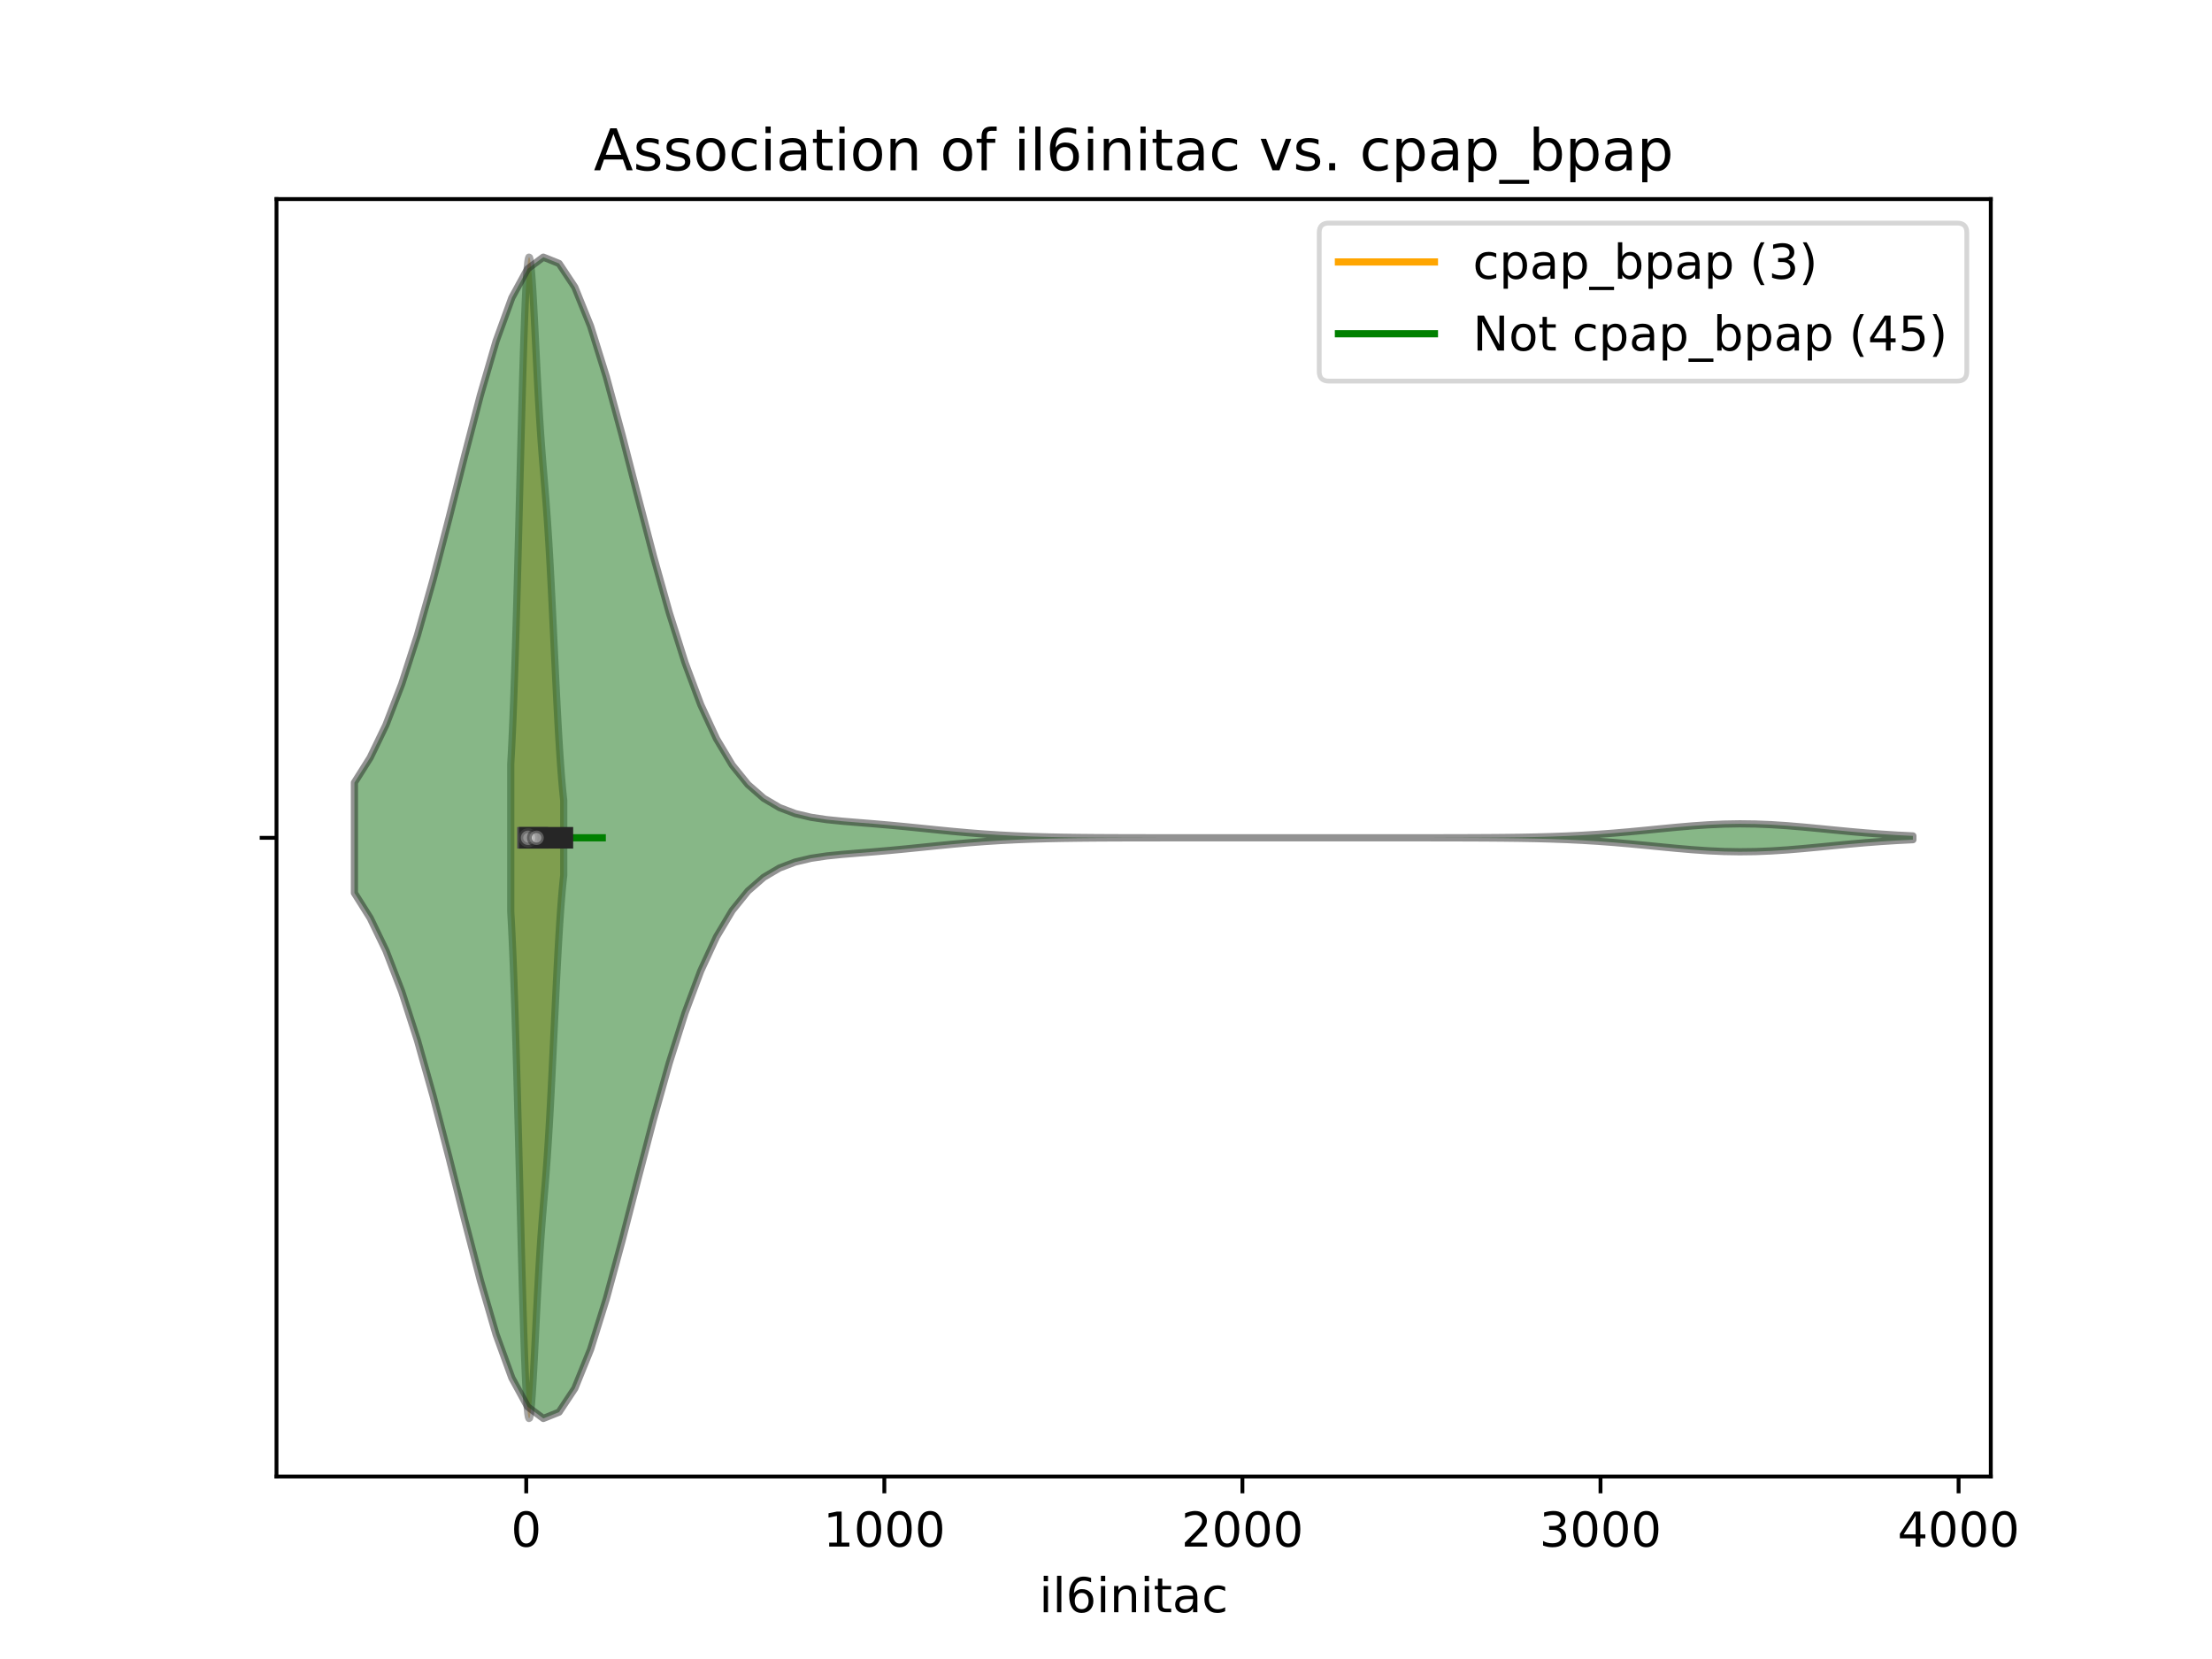 <?xml version="1.0" encoding="utf-8" standalone="no"?>
<!DOCTYPE svg PUBLIC "-//W3C//DTD SVG 1.1//EN"
  "http://www.w3.org/Graphics/SVG/1.1/DTD/svg11.dtd">
<!-- Created with matplotlib (https://matplotlib.org/) -->
<svg height="345.6pt" version="1.1" viewBox="0 0 460.8 345.6" width="460.8pt" xmlns="http://www.w3.org/2000/svg" xmlns:xlink="http://www.w3.org/1999/xlink">
 <defs>
  <style type="text/css">
*{stroke-linecap:butt;stroke-linejoin:round;}
  </style>
 </defs>
 <g id="figure_1">
  <g id="patch_1">
   <path d="M 0 345.6 
L 460.8 345.6 
L 460.8 0 
L 0 0 
z
" style="fill:#ffffff;"/>
  </g>
  <g id="axes_1">
   <g id="patch_2">
    <path d="M 57.6 307.584 
L 414.72 307.584 
L 414.72 41.472 
L 57.6 41.472 
z
" style="fill:#ffffff;"/>
   </g>
   <g id="PolyCollection_1">
    <defs>
     <path d="M 106.403 -155.68 
L 106.403 -186.464 
L 106.514 -188.477 
L 106.626 -190.677 
L 106.737 -193.07 
L 106.849 -195.66 
L 106.96 -198.45 
L 107.072 -201.438 
L 107.183 -204.624 
L 107.295 -208.002 
L 107.406 -211.564 
L 107.518 -215.3 
L 107.629 -219.196 
L 107.741 -223.235 
L 107.852 -227.397 
L 107.963 -231.661 
L 108.075 -236.001 
L 108.186 -240.388 
L 108.298 -244.793 
L 108.409 -249.183 
L 108.521 -253.526 
L 108.632 -257.787 
L 108.744 -261.93 
L 108.855 -265.921 
L 108.967 -269.726 
L 109.078 -273.313 
L 109.19 -276.65 
L 109.301 -279.71 
L 109.413 -282.467 
L 109.524 -284.9 
L 109.635 -286.991 
L 109.747 -288.727 
L 109.858 -290.101 
L 109.97 -291.108 
L 110.081 -291.749 
L 110.193 -292.032 
L 110.304 -291.967 
L 110.416 -291.568 
L 110.527 -290.858 
L 110.639 -289.857 
L 110.75 -288.593 
L 110.862 -287.096 
L 110.973 -285.395 
L 111.085 -283.524 
L 111.196 -281.515 
L 111.307 -279.4 
L 111.419 -277.212 
L 111.53 -274.98 
L 111.642 -272.733 
L 111.753 -270.497 
L 111.865 -268.293 
L 111.976 -266.142 
L 112.088 -264.058 
L 112.199 -262.052 
L 112.311 -260.134 
L 112.422 -258.306 
L 112.534 -256.568 
L 112.645 -254.918 
L 112.756 -253.349 
L 112.868 -251.852 
L 112.979 -250.415 
L 113.091 -249.025 
L 113.202 -247.668 
L 113.314 -246.327 
L 113.425 -244.988 
L 113.537 -243.635 
L 113.648 -242.254 
L 113.76 -240.829 
L 113.871 -239.351 
L 113.983 -237.807 
L 114.094 -236.191 
L 114.206 -234.495 
L 114.317 -232.717 
L 114.428 -230.854 
L 114.54 -228.908 
L 114.651 -226.882 
L 114.763 -224.782 
L 114.874 -222.615 
L 114.986 -220.389 
L 115.097 -218.115 
L 115.209 -215.806 
L 115.32 -213.472 
L 115.432 -211.127 
L 115.543 -208.785 
L 115.655 -206.457 
L 115.766 -204.158 
L 115.877 -201.899 
L 115.989 -199.692 
L 116.1 -197.547 
L 116.212 -195.473 
L 116.323 -193.48 
L 116.435 -191.573 
L 116.546 -189.759 
L 116.658 -188.042 
L 116.769 -186.425 
L 116.881 -184.91 
L 116.992 -183.497 
L 117.104 -182.187 
L 117.215 -180.976 
L 117.327 -179.864 
L 117.438 -178.847 
L 117.438 -163.297 
L 117.438 -163.297 
L 117.327 -162.28 
L 117.215 -161.168 
L 117.104 -159.957 
L 116.992 -158.647 
L 116.881 -157.234 
L 116.769 -155.719 
L 116.658 -154.102 
L 116.546 -152.385 
L 116.435 -150.571 
L 116.323 -148.664 
L 116.212 -146.671 
L 116.1 -144.597 
L 115.989 -142.452 
L 115.877 -140.245 
L 115.766 -137.986 
L 115.655 -135.687 
L 115.543 -133.359 
L 115.432 -131.017 
L 115.32 -128.672 
L 115.209 -126.338 
L 115.097 -124.029 
L 114.986 -121.755 
L 114.874 -119.529 
L 114.763 -117.362 
L 114.651 -115.262 
L 114.54 -113.236 
L 114.428 -111.29 
L 114.317 -109.427 
L 114.206 -107.649 
L 114.094 -105.953 
L 113.983 -104.337 
L 113.871 -102.793 
L 113.76 -101.315 
L 113.648 -99.89 
L 113.537 -98.509 
L 113.425 -97.156 
L 113.314 -95.817 
L 113.202 -94.476 
L 113.091 -93.119 
L 112.979 -91.729 
L 112.868 -90.292 
L 112.756 -88.795 
L 112.645 -87.226 
L 112.534 -85.576 
L 112.422 -83.838 
L 112.311 -82.01 
L 112.199 -80.092 
L 112.088 -78.086 
L 111.976 -76.002 
L 111.865 -73.851 
L 111.753 -71.647 
L 111.642 -69.411 
L 111.53 -67.164 
L 111.419 -64.932 
L 111.307 -62.744 
L 111.196 -60.629 
L 111.085 -58.62 
L 110.973 -56.749 
L 110.862 -55.048 
L 110.75 -53.551 
L 110.639 -52.287 
L 110.527 -51.286 
L 110.416 -50.576 
L 110.304 -50.177 
L 110.193 -50.112 
L 110.081 -50.395 
L 109.97 -51.036 
L 109.858 -52.043 
L 109.747 -53.417 
L 109.635 -55.153 
L 109.524 -57.244 
L 109.413 -59.677 
L 109.301 -62.434 
L 109.19 -65.494 
L 109.078 -68.831 
L 108.967 -72.418 
L 108.855 -76.223 
L 108.744 -80.214 
L 108.632 -84.357 
L 108.521 -88.618 
L 108.409 -92.961 
L 108.298 -97.351 
L 108.186 -101.756 
L 108.075 -106.143 
L 107.963 -110.483 
L 107.852 -114.747 
L 107.741 -118.909 
L 107.629 -122.948 
L 107.518 -126.844 
L 107.406 -130.58 
L 107.295 -134.142 
L 107.183 -137.52 
L 107.072 -140.706 
L 106.96 -143.694 
L 106.849 -146.484 
L 106.737 -149.074 
L 106.626 -151.467 
L 106.514 -153.667 
L 106.403 -155.68 
z
" id="m02537a10c9" style="stroke:#4c4c4c;stroke-opacity:0.5;stroke-width:1.5;"/>
    </defs>
    <g clip-path="url(#p8dbf72f72f)">
     <use style="fill:#df9c20;fill-opacity:0.5;stroke:#4c4c4c;stroke-opacity:0.5;stroke-width:1.5;" x="0" xlink:href="#m02537a10c9" y="345.6"/>
    </g>
   </g>
   <g id="PolyCollection_2">
    <defs>
     <path d="M 73.833 -159.575 
L 73.833 -182.569 
L 77.112 -187.777 
L 80.391 -194.568 
L 83.671 -203.062 
L 86.95 -213.237 
L 90.229 -224.881 
L 93.509 -237.561 
L 96.788 -250.63 
L 100.067 -263.266 
L 103.347 -274.551 
L 106.626 -283.582 
L 109.905 -289.585 
L 113.185 -292.032 
L 116.464 -290.714 
L 119.743 -285.771 
L 123.023 -277.67 
L 126.302 -267.134 
L 129.581 -255.034 
L 132.861 -242.277 
L 136.14 -229.697 
L 139.42 -217.973 
L 142.699 -207.586 
L 145.978 -198.805 
L 149.258 -191.708 
L 152.537 -186.222 
L 155.816 -182.166 
L 159.096 -179.301 
L 162.375 -177.369 
L 165.654 -176.123 
L 168.934 -175.344 
L 172.213 -174.855 
L 175.492 -174.522 
L 178.772 -174.253 
L 182.051 -173.989 
L 185.33 -173.705 
L 188.61 -173.394 
L 191.889 -173.064 
L 195.168 -172.73 
L 198.448 -172.409 
L 201.727 -172.116 
L 205.006 -171.86 
L 208.286 -171.648 
L 211.565 -171.479 
L 214.844 -171.35 
L 218.124 -171.256 
L 221.403 -171.19 
L 224.682 -171.145 
L 227.962 -171.115 
L 231.241 -171.097 
L 234.52 -171.086 
L 237.8 -171.08 
L 241.079 -171.076 
L 244.358 -171.074 
L 247.638 -171.073 
L 250.917 -171.072 
L 254.196 -171.072 
L 257.476 -171.072 
L 260.755 -171.072 
L 264.034 -171.072 
L 267.314 -171.072 
L 270.593 -171.072 
L 273.872 -171.072 
L 277.152 -171.072 
L 280.431 -171.072 
L 283.71 -171.072 
L 286.99 -171.072 
L 290.269 -171.073 
L 293.548 -171.074 
L 296.828 -171.075 
L 300.107 -171.078 
L 303.386 -171.084 
L 306.666 -171.094 
L 309.945 -171.11 
L 313.224 -171.136 
L 316.504 -171.176 
L 319.783 -171.236 
L 323.062 -171.323 
L 326.342 -171.442 
L 329.621 -171.6 
L 332.9 -171.801 
L 336.18 -172.044 
L 339.459 -172.326 
L 342.739 -172.636 
L 346.018 -172.959 
L 349.297 -173.273 
L 352.577 -173.554 
L 355.856 -173.779 
L 359.135 -173.927 
L 362.415 -173.984 
L 365.694 -173.943 
L 368.973 -173.81 
L 372.253 -173.597 
L 375.532 -173.323 
L 378.811 -173.013 
L 382.091 -172.691 
L 385.37 -172.377 
L 388.649 -172.089 
L 391.929 -171.839 
L 395.208 -171.631 
L 398.487 -171.466 
L 398.487 -170.678 
L 398.487 -170.678 
L 395.208 -170.513 
L 391.929 -170.305 
L 388.649 -170.055 
L 385.37 -169.767 
L 382.091 -169.453 
L 378.811 -169.131 
L 375.532 -168.821 
L 372.253 -168.547 
L 368.973 -168.334 
L 365.694 -168.201 
L 362.415 -168.16 
L 359.135 -168.217 
L 355.856 -168.365 
L 352.577 -168.59 
L 349.297 -168.871 
L 346.018 -169.185 
L 342.739 -169.508 
L 339.459 -169.818 
L 336.18 -170.1 
L 332.9 -170.343 
L 329.621 -170.544 
L 326.342 -170.702 
L 323.062 -170.821 
L 319.783 -170.908 
L 316.504 -170.968 
L 313.224 -171.008 
L 309.945 -171.034 
L 306.666 -171.05 
L 303.386 -171.06 
L 300.107 -171.066 
L 296.828 -171.069 
L 293.548 -171.07 
L 290.269 -171.071 
L 286.99 -171.072 
L 283.71 -171.072 
L 280.431 -171.072 
L 277.152 -171.072 
L 273.872 -171.072 
L 270.593 -171.072 
L 267.314 -171.072 
L 264.034 -171.072 
L 260.755 -171.072 
L 257.476 -171.072 
L 254.196 -171.072 
L 250.917 -171.072 
L 247.638 -171.071 
L 244.358 -171.07 
L 241.079 -171.068 
L 237.8 -171.064 
L 234.52 -171.058 
L 231.241 -171.047 
L 227.962 -171.029 
L 224.682 -170.999 
L 221.403 -170.954 
L 218.124 -170.888 
L 214.844 -170.794 
L 211.565 -170.665 
L 208.286 -170.496 
L 205.006 -170.284 
L 201.727 -170.028 
L 198.448 -169.735 
L 195.168 -169.414 
L 191.889 -169.08 
L 188.61 -168.75 
L 185.33 -168.439 
L 182.051 -168.155 
L 178.772 -167.891 
L 175.492 -167.622 
L 172.213 -167.289 
L 168.934 -166.8 
L 165.654 -166.021 
L 162.375 -164.775 
L 159.096 -162.843 
L 155.816 -159.978 
L 152.537 -155.922 
L 149.258 -150.436 
L 145.978 -143.339 
L 142.699 -134.558 
L 139.42 -124.171 
L 136.14 -112.447 
L 132.861 -99.867 
L 129.581 -87.11 
L 126.302 -75.01 
L 123.023 -64.474 
L 119.743 -56.373 
L 116.464 -51.43 
L 113.185 -50.112 
L 109.905 -52.559 
L 106.626 -58.562 
L 103.347 -67.593 
L 100.067 -78.878 
L 96.788 -91.514 
L 93.509 -104.583 
L 90.229 -117.263 
L 86.95 -128.907 
L 83.671 -139.082 
L 80.391 -147.576 
L 77.112 -154.367 
L 73.833 -159.575 
z
" id="m0bd402da09" style="stroke:#262626;stroke-opacity:0.5;stroke-width:1.5;"/>
    </defs>
    <g clip-path="url(#p8dbf72f72f)">
     <use style="fill:#107010;fill-opacity:0.5;stroke:#262626;stroke-opacity:0.5;stroke-width:1.5;" x="0" xlink:href="#m0bd402da09" y="345.6"/>
    </g>
   </g>
   <g id="matplotlib.axis_1">
    <g id="xtick_1">
     <g id="line2d_1">
      <defs>
       <path d="M 0 0 
L 0 3.5 
" id="mdf9e512653" style="stroke:#000000;stroke-width:0.8;"/>
      </defs>
      <g>
       <use style="stroke:#000000;stroke-width:0.8;" x="109.627" xlink:href="#mdf9e512653" y="307.584"/>
      </g>
     </g>
     <g id="text_1">
      <!-- 0 -->
      <defs>
       <path d="M 31.781 66.406 
Q 24.172 66.406 20.328 58.906 
Q 16.5 51.422 16.5 36.375 
Q 16.5 21.391 20.328 13.891 
Q 24.172 6.391 31.781 6.391 
Q 39.453 6.391 43.281 13.891 
Q 47.125 21.391 47.125 36.375 
Q 47.125 51.422 43.281 58.906 
Q 39.453 66.406 31.781 66.406 
z
M 31.781 74.219 
Q 44.047 74.219 50.516 64.516 
Q 56.984 54.828 56.984 36.375 
Q 56.984 17.969 50.516 8.266 
Q 44.047 -1.422 31.781 -1.422 
Q 19.531 -1.422 13.062 8.266 
Q 6.594 17.969 6.594 36.375 
Q 6.594 54.828 13.062 64.516 
Q 19.531 74.219 31.781 74.219 
z
" id="DejaVuSans-48"/>
      </defs>
      <g transform="translate(106.445 322.182)scale(0.1 -0.1)">
       <use xlink:href="#DejaVuSans-48"/>
      </g>
     </g>
    </g>
    <g id="xtick_2">
     <g id="line2d_2">
      <g>
       <use style="stroke:#000000;stroke-width:0.8;" x="184.223" xlink:href="#mdf9e512653" y="307.584"/>
      </g>
     </g>
     <g id="text_2">
      <!-- 1000 -->
      <defs>
       <path d="M 12.406 8.297 
L 28.516 8.297 
L 28.516 63.922 
L 10.984 60.406 
L 10.984 69.391 
L 28.422 72.906 
L 38.281 72.906 
L 38.281 8.297 
L 54.391 8.297 
L 54.391 0 
L 12.406 0 
z
" id="DejaVuSans-49"/>
      </defs>
      <g transform="translate(171.498 322.182)scale(0.1 -0.1)">
       <use xlink:href="#DejaVuSans-49"/>
       <use x="63.623" xlink:href="#DejaVuSans-48"/>
       <use x="127.246" xlink:href="#DejaVuSans-48"/>
       <use x="190.869" xlink:href="#DejaVuSans-48"/>
      </g>
     </g>
    </g>
    <g id="xtick_3">
     <g id="line2d_3">
      <g>
       <use style="stroke:#000000;stroke-width:0.8;" x="258.819" xlink:href="#mdf9e512653" y="307.584"/>
      </g>
     </g>
     <g id="text_3">
      <!-- 2000 -->
      <defs>
       <path d="M 19.188 8.297 
L 53.609 8.297 
L 53.609 0 
L 7.328 0 
L 7.328 8.297 
Q 12.938 14.109 22.625 23.891 
Q 32.328 33.688 34.812 36.531 
Q 39.547 41.844 41.422 45.531 
Q 43.312 49.219 43.312 52.781 
Q 43.312 58.594 39.234 62.25 
Q 35.156 65.922 28.609 65.922 
Q 23.969 65.922 18.812 64.312 
Q 13.672 62.703 7.812 59.422 
L 7.812 69.391 
Q 13.766 71.781 18.938 73 
Q 24.125 74.219 28.422 74.219 
Q 39.75 74.219 46.484 68.547 
Q 53.219 62.891 53.219 53.422 
Q 53.219 48.922 51.531 44.891 
Q 49.859 40.875 45.406 35.406 
Q 44.188 33.984 37.641 27.219 
Q 31.109 20.453 19.188 8.297 
z
" id="DejaVuSans-50"/>
      </defs>
      <g transform="translate(246.094 322.182)scale(0.1 -0.1)">
       <use xlink:href="#DejaVuSans-50"/>
       <use x="63.623" xlink:href="#DejaVuSans-48"/>
       <use x="127.246" xlink:href="#DejaVuSans-48"/>
       <use x="190.869" xlink:href="#DejaVuSans-48"/>
      </g>
     </g>
    </g>
    <g id="xtick_4">
     <g id="line2d_4">
      <g>
       <use style="stroke:#000000;stroke-width:0.8;" x="333.414" xlink:href="#mdf9e512653" y="307.584"/>
      </g>
     </g>
     <g id="text_4">
      <!-- 3000 -->
      <defs>
       <path d="M 40.578 39.312 
Q 47.656 37.797 51.625 33 
Q 55.609 28.219 55.609 21.188 
Q 55.609 10.406 48.188 4.484 
Q 40.766 -1.422 27.094 -1.422 
Q 22.516 -1.422 17.656 -0.516 
Q 12.797 0.391 7.625 2.203 
L 7.625 11.719 
Q 11.719 9.328 16.594 8.109 
Q 21.484 6.891 26.812 6.891 
Q 36.078 6.891 40.938 10.547 
Q 45.797 14.203 45.797 21.188 
Q 45.797 27.641 41.281 31.266 
Q 36.766 34.906 28.719 34.906 
L 20.219 34.906 
L 20.219 43.016 
L 29.109 43.016 
Q 36.375 43.016 40.234 45.922 
Q 44.094 48.828 44.094 54.297 
Q 44.094 59.906 40.109 62.906 
Q 36.141 65.922 28.719 65.922 
Q 24.656 65.922 20.016 65.031 
Q 15.375 64.156 9.812 62.312 
L 9.812 71.094 
Q 15.438 72.656 20.344 73.438 
Q 25.25 74.219 29.594 74.219 
Q 40.828 74.219 47.359 69.109 
Q 53.906 64.016 53.906 55.328 
Q 53.906 49.266 50.438 45.094 
Q 46.969 40.922 40.578 39.312 
z
" id="DejaVuSans-51"/>
      </defs>
      <g transform="translate(320.689 322.182)scale(0.1 -0.1)">
       <use xlink:href="#DejaVuSans-51"/>
       <use x="63.623" xlink:href="#DejaVuSans-48"/>
       <use x="127.246" xlink:href="#DejaVuSans-48"/>
       <use x="190.869" xlink:href="#DejaVuSans-48"/>
      </g>
     </g>
    </g>
    <g id="xtick_5">
     <g id="line2d_5">
      <g>
       <use style="stroke:#000000;stroke-width:0.8;" x="408.01" xlink:href="#mdf9e512653" y="307.584"/>
      </g>
     </g>
     <g id="text_5">
      <!-- 4000 -->
      <defs>
       <path d="M 37.797 64.312 
L 12.891 25.391 
L 37.797 25.391 
z
M 35.203 72.906 
L 47.609 72.906 
L 47.609 25.391 
L 58.016 25.391 
L 58.016 17.188 
L 47.609 17.188 
L 47.609 0 
L 37.797 0 
L 37.797 17.188 
L 4.891 17.188 
L 4.891 26.703 
z
" id="DejaVuSans-52"/>
      </defs>
      <g transform="translate(395.285 322.182)scale(0.1 -0.1)">
       <use xlink:href="#DejaVuSans-52"/>
       <use x="63.623" xlink:href="#DejaVuSans-48"/>
       <use x="127.246" xlink:href="#DejaVuSans-48"/>
       <use x="190.869" xlink:href="#DejaVuSans-48"/>
      </g>
     </g>
    </g>
    <g id="text_6">
     <!-- il6initac -->
     <defs>
      <path d="M 9.422 54.688 
L 18.406 54.688 
L 18.406 0 
L 9.422 0 
z
M 9.422 75.984 
L 18.406 75.984 
L 18.406 64.594 
L 9.422 64.594 
z
" id="DejaVuSans-105"/>
      <path d="M 9.422 75.984 
L 18.406 75.984 
L 18.406 0 
L 9.422 0 
z
" id="DejaVuSans-108"/>
      <path d="M 33.016 40.375 
Q 26.375 40.375 22.484 35.828 
Q 18.609 31.297 18.609 23.391 
Q 18.609 15.531 22.484 10.953 
Q 26.375 6.391 33.016 6.391 
Q 39.656 6.391 43.531 10.953 
Q 47.406 15.531 47.406 23.391 
Q 47.406 31.297 43.531 35.828 
Q 39.656 40.375 33.016 40.375 
z
M 52.594 71.297 
L 52.594 62.312 
Q 48.875 64.062 45.094 64.984 
Q 41.312 65.922 37.594 65.922 
Q 27.828 65.922 22.672 59.328 
Q 17.531 52.734 16.797 39.406 
Q 19.672 43.656 24.016 45.922 
Q 28.375 48.188 33.594 48.188 
Q 44.578 48.188 50.953 41.516 
Q 57.328 34.859 57.328 23.391 
Q 57.328 12.156 50.688 5.359 
Q 44.047 -1.422 33.016 -1.422 
Q 20.359 -1.422 13.672 8.266 
Q 6.984 17.969 6.984 36.375 
Q 6.984 53.656 15.188 63.938 
Q 23.391 74.219 37.203 74.219 
Q 40.922 74.219 44.703 73.484 
Q 48.484 72.75 52.594 71.297 
z
" id="DejaVuSans-54"/>
      <path d="M 54.891 33.016 
L 54.891 0 
L 45.906 0 
L 45.906 32.719 
Q 45.906 40.484 42.875 44.328 
Q 39.844 48.188 33.797 48.188 
Q 26.516 48.188 22.312 43.547 
Q 18.109 38.922 18.109 30.906 
L 18.109 0 
L 9.078 0 
L 9.078 54.688 
L 18.109 54.688 
L 18.109 46.188 
Q 21.344 51.125 25.703 53.562 
Q 30.078 56 35.797 56 
Q 45.219 56 50.047 50.172 
Q 54.891 44.344 54.891 33.016 
z
" id="DejaVuSans-110"/>
      <path d="M 18.312 70.219 
L 18.312 54.688 
L 36.812 54.688 
L 36.812 47.703 
L 18.312 47.703 
L 18.312 18.016 
Q 18.312 11.328 20.141 9.422 
Q 21.969 7.516 27.594 7.516 
L 36.812 7.516 
L 36.812 0 
L 27.594 0 
Q 17.188 0 13.234 3.875 
Q 9.281 7.766 9.281 18.016 
L 9.281 47.703 
L 2.688 47.703 
L 2.688 54.688 
L 9.281 54.688 
L 9.281 70.219 
z
" id="DejaVuSans-116"/>
      <path d="M 34.281 27.484 
Q 23.391 27.484 19.188 25 
Q 14.984 22.516 14.984 16.5 
Q 14.984 11.719 18.141 8.906 
Q 21.297 6.109 26.703 6.109 
Q 34.188 6.109 38.703 11.406 
Q 43.219 16.703 43.219 25.484 
L 43.219 27.484 
z
M 52.203 31.203 
L 52.203 0 
L 43.219 0 
L 43.219 8.297 
Q 40.141 3.328 35.547 0.953 
Q 30.953 -1.422 24.312 -1.422 
Q 15.922 -1.422 10.953 3.297 
Q 6 8.016 6 15.922 
Q 6 25.141 12.172 29.828 
Q 18.359 34.516 30.609 34.516 
L 43.219 34.516 
L 43.219 35.406 
Q 43.219 41.609 39.141 45 
Q 35.062 48.391 27.688 48.391 
Q 23 48.391 18.547 47.266 
Q 14.109 46.141 10.016 43.891 
L 10.016 52.203 
Q 14.938 54.109 19.578 55.047 
Q 24.219 56 28.609 56 
Q 40.484 56 46.344 49.844 
Q 52.203 43.703 52.203 31.203 
z
" id="DejaVuSans-97"/>
      <path d="M 48.781 52.594 
L 48.781 44.188 
Q 44.969 46.297 41.141 47.344 
Q 37.312 48.391 33.406 48.391 
Q 24.656 48.391 19.812 42.844 
Q 14.984 37.312 14.984 27.297 
Q 14.984 17.281 19.812 11.734 
Q 24.656 6.203 33.406 6.203 
Q 37.312 6.203 41.141 7.25 
Q 44.969 8.297 48.781 10.406 
L 48.781 2.094 
Q 45.016 0.344 40.984 -0.531 
Q 36.969 -1.422 32.422 -1.422 
Q 20.062 -1.422 12.781 6.344 
Q 5.516 14.109 5.516 27.297 
Q 5.516 40.672 12.859 48.328 
Q 20.219 56 33.016 56 
Q 37.156 56 41.109 55.141 
Q 45.062 54.297 48.781 52.594 
z
" id="DejaVuSans-99"/>
     </defs>
     <g transform="translate(216.48 335.861)scale(0.1 -0.1)">
      <use xlink:href="#DejaVuSans-105"/>
      <use x="27.783" xlink:href="#DejaVuSans-108"/>
      <use x="55.566" xlink:href="#DejaVuSans-54"/>
      <use x="119.189" xlink:href="#DejaVuSans-105"/>
      <use x="146.973" xlink:href="#DejaVuSans-110"/>
      <use x="210.352" xlink:href="#DejaVuSans-105"/>
      <use x="238.135" xlink:href="#DejaVuSans-116"/>
      <use x="277.344" xlink:href="#DejaVuSans-97"/>
      <use x="338.623" xlink:href="#DejaVuSans-99"/>
     </g>
    </g>
   </g>
   <g id="matplotlib.axis_2">
    <g id="ytick_1">
     <g id="line2d_6">
      <defs>
       <path d="M 0 0 
L -3.5 0 
" id="m3994362885" style="stroke:#000000;stroke-width:0.8;"/>
      </defs>
      <g>
       <use style="stroke:#000000;stroke-width:0.8;" x="57.6" xlink:href="#m3994362885" y="174.528"/>
      </g>
     </g>
    </g>
   </g>
   <g id="line2d_7">
    <path clip-path="url(#p8dbf72f72f)" d="M 109.985 174.528 
L 113.856 174.528 
" style="fill:none;stroke:#ffa500;stroke-linecap:square;stroke-width:1.5;"/>
   </g>
   <g id="line2d_8">
    <path clip-path="url(#p8dbf72f72f)" d="M 109.992 174.528 
L 111.928 174.528 
" style="fill:none;stroke:#4c4c4c;stroke-linecap:square;stroke-width:4.5;"/>
   </g>
   <g id="line2d_9">
    <path clip-path="url(#p8dbf72f72f)" d="M 109.627 174.528 
L 125.459 174.528 
" style="fill:none;stroke:#008000;stroke-linecap:square;stroke-width:1.5;"/>
   </g>
   <g id="line2d_10">
    <path clip-path="url(#p8dbf72f72f)" d="M 110.375 174.528 
L 117.151 174.528 
" style="fill:none;stroke:#262626;stroke-linecap:square;stroke-width:4.5;"/>
   </g>
   <g id="patch_3">
    <path d="M 57.6 307.584 
L 57.6 41.472 
" style="fill:none;stroke:#000000;stroke-linecap:square;stroke-linejoin:miter;stroke-width:0.8;"/>
   </g>
   <g id="patch_4">
    <path d="M 414.72 307.584 
L 414.72 41.472 
" style="fill:none;stroke:#000000;stroke-linecap:square;stroke-linejoin:miter;stroke-width:0.8;"/>
   </g>
   <g id="patch_5">
    <path d="M 57.6 307.584 
L 414.72 307.584 
" style="fill:none;stroke:#000000;stroke-linecap:square;stroke-linejoin:miter;stroke-width:0.8;"/>
   </g>
   <g id="patch_6">
    <path d="M 57.6 41.472 
L 414.72 41.472 
" style="fill:none;stroke:#000000;stroke-linecap:square;stroke-linejoin:miter;stroke-width:0.8;"/>
   </g>
   <g id="PathCollection_1">
    <defs>
     <path d="M 0 1.5 
C 0.398 1.5 0.779 1.342 1.061 1.061 
C 1.342 0.779 1.5 0.398 1.5 0 
C 1.5 -0.398 1.342 -0.779 1.061 -1.061 
C 0.779 -1.342 0.398 -1.5 0 -1.5 
C -0.398 -1.5 -0.779 -1.342 -1.061 -1.061 
C -1.342 -0.779 -1.5 -0.398 -1.5 0 
C -1.5 0.398 -1.342 0.779 -1.061 1.061 
C -0.779 1.342 -0.398 1.5 0 1.5 
z
" id="m84475806a9" style="stroke:#4c4c4c;stroke-opacity:0.5;"/>
    </defs>
    <g clip-path="url(#p8dbf72f72f)">
     <use style="fill:#ffffff;fill-opacity:0.5;stroke:#4c4c4c;stroke-opacity:0.5;" x="110" xlink:href="#m84475806a9" y="174.528"/>
    </g>
   </g>
   <g id="PathCollection_2">
    <defs>
     <path d="M 0 1.5 
C 0.398 1.5 0.779 1.342 1.061 1.061 
C 1.342 0.779 1.5 0.398 1.5 0 
C 1.5 -0.398 1.342 -0.779 1.061 -1.061 
C 0.779 -1.342 0.398 -1.5 0 -1.5 
C -0.398 -1.5 -0.779 -1.342 -1.061 -1.061 
C -1.342 -0.779 -1.5 -0.398 -1.5 0 
C -1.5 0.398 -1.342 0.779 -1.061 1.061 
C -0.779 1.342 -0.398 1.5 0 1.5 
z
" id="m0bb16cbe93" style="stroke:#262626;stroke-opacity:0.5;"/>
    </defs>
    <g clip-path="url(#p8dbf72f72f)">
     <use style="fill:#ffffff;fill-opacity:0.5;stroke:#262626;stroke-opacity:0.5;" x="111.782" xlink:href="#m0bb16cbe93" y="174.528"/>
    </g>
   </g>
   <g id="text_7">
    <!-- Association of il6initac vs. cpap_bpap -->
    <defs>
     <path d="M 34.188 63.188 
L 20.797 26.906 
L 47.609 26.906 
z
M 28.609 72.906 
L 39.797 72.906 
L 67.578 0 
L 57.328 0 
L 50.688 18.703 
L 17.828 18.703 
L 11.188 0 
L 0.781 0 
z
" id="DejaVuSans-65"/>
     <path d="M 44.281 53.078 
L 44.281 44.578 
Q 40.484 46.531 36.375 47.5 
Q 32.281 48.484 27.875 48.484 
Q 21.188 48.484 17.844 46.438 
Q 14.5 44.391 14.5 40.281 
Q 14.5 37.156 16.891 35.375 
Q 19.281 33.594 26.516 31.984 
L 29.594 31.297 
Q 39.156 29.25 43.188 25.516 
Q 47.219 21.781 47.219 15.094 
Q 47.219 7.469 41.188 3.016 
Q 35.156 -1.422 24.609 -1.422 
Q 20.219 -1.422 15.453 -0.562 
Q 10.688 0.297 5.422 2 
L 5.422 11.281 
Q 10.406 8.688 15.234 7.391 
Q 20.062 6.109 24.812 6.109 
Q 31.156 6.109 34.562 8.281 
Q 37.984 10.453 37.984 14.406 
Q 37.984 18.062 35.516 20.016 
Q 33.062 21.969 24.703 23.781 
L 21.578 24.516 
Q 13.234 26.266 9.516 29.906 
Q 5.812 33.547 5.812 39.891 
Q 5.812 47.609 11.281 51.797 
Q 16.75 56 26.812 56 
Q 31.781 56 36.172 55.266 
Q 40.578 54.547 44.281 53.078 
z
" id="DejaVuSans-115"/>
     <path d="M 30.609 48.391 
Q 23.391 48.391 19.188 42.75 
Q 14.984 37.109 14.984 27.297 
Q 14.984 17.484 19.156 11.844 
Q 23.344 6.203 30.609 6.203 
Q 37.797 6.203 41.984 11.859 
Q 46.188 17.531 46.188 27.297 
Q 46.188 37.016 41.984 42.703 
Q 37.797 48.391 30.609 48.391 
z
M 30.609 56 
Q 42.328 56 49.016 48.375 
Q 55.719 40.766 55.719 27.297 
Q 55.719 13.875 49.016 6.219 
Q 42.328 -1.422 30.609 -1.422 
Q 18.844 -1.422 12.172 6.219 
Q 5.516 13.875 5.516 27.297 
Q 5.516 40.766 12.172 48.375 
Q 18.844 56 30.609 56 
z
" id="DejaVuSans-111"/>
     <path id="DejaVuSans-32"/>
     <path d="M 37.109 75.984 
L 37.109 68.5 
L 28.516 68.5 
Q 23.688 68.5 21.797 66.547 
Q 19.922 64.594 19.922 59.516 
L 19.922 54.688 
L 34.719 54.688 
L 34.719 47.703 
L 19.922 47.703 
L 19.922 0 
L 10.891 0 
L 10.891 47.703 
L 2.297 47.703 
L 2.297 54.688 
L 10.891 54.688 
L 10.891 58.5 
Q 10.891 67.625 15.141 71.797 
Q 19.391 75.984 28.609 75.984 
z
" id="DejaVuSans-102"/>
     <path d="M 2.984 54.688 
L 12.5 54.688 
L 29.594 8.797 
L 46.688 54.688 
L 56.203 54.688 
L 35.688 0 
L 23.484 0 
z
" id="DejaVuSans-118"/>
     <path d="M 10.688 12.406 
L 21 12.406 
L 21 0 
L 10.688 0 
z
" id="DejaVuSans-46"/>
     <path d="M 18.109 8.203 
L 18.109 -20.797 
L 9.078 -20.797 
L 9.078 54.688 
L 18.109 54.688 
L 18.109 46.391 
Q 20.953 51.266 25.266 53.625 
Q 29.594 56 35.594 56 
Q 45.562 56 51.781 48.094 
Q 58.016 40.188 58.016 27.297 
Q 58.016 14.406 51.781 6.484 
Q 45.562 -1.422 35.594 -1.422 
Q 29.594 -1.422 25.266 0.953 
Q 20.953 3.328 18.109 8.203 
z
M 48.688 27.297 
Q 48.688 37.203 44.609 42.844 
Q 40.531 48.484 33.406 48.484 
Q 26.266 48.484 22.188 42.844 
Q 18.109 37.203 18.109 27.297 
Q 18.109 17.391 22.188 11.75 
Q 26.266 6.109 33.406 6.109 
Q 40.531 6.109 44.609 11.75 
Q 48.688 17.391 48.688 27.297 
z
" id="DejaVuSans-112"/>
     <path d="M 50.984 -16.609 
L 50.984 -23.578 
L -0.984 -23.578 
L -0.984 -16.609 
z
" id="DejaVuSans-95"/>
     <path d="M 48.688 27.297 
Q 48.688 37.203 44.609 42.844 
Q 40.531 48.484 33.406 48.484 
Q 26.266 48.484 22.188 42.844 
Q 18.109 37.203 18.109 27.297 
Q 18.109 17.391 22.188 11.75 
Q 26.266 6.109 33.406 6.109 
Q 40.531 6.109 44.609 11.75 
Q 48.688 17.391 48.688 27.297 
z
M 18.109 46.391 
Q 20.953 51.266 25.266 53.625 
Q 29.594 56 35.594 56 
Q 45.562 56 51.781 48.094 
Q 58.016 40.188 58.016 27.297 
Q 58.016 14.406 51.781 6.484 
Q 45.562 -1.422 35.594 -1.422 
Q 29.594 -1.422 25.266 0.953 
Q 20.953 3.328 18.109 8.203 
L 18.109 0 
L 9.078 0 
L 9.078 75.984 
L 18.109 75.984 
z
" id="DejaVuSans-98"/>
    </defs>
    <g transform="translate(123.689 35.472)scale(0.12 -0.12)">
     <use xlink:href="#DejaVuSans-65"/>
     <use x="68.408" xlink:href="#DejaVuSans-115"/>
     <use x="120.508" xlink:href="#DejaVuSans-115"/>
     <use x="172.607" xlink:href="#DejaVuSans-111"/>
     <use x="233.789" xlink:href="#DejaVuSans-99"/>
     <use x="288.77" xlink:href="#DejaVuSans-105"/>
     <use x="316.553" xlink:href="#DejaVuSans-97"/>
     <use x="377.832" xlink:href="#DejaVuSans-116"/>
     <use x="417.041" xlink:href="#DejaVuSans-105"/>
     <use x="444.824" xlink:href="#DejaVuSans-111"/>
     <use x="506.006" xlink:href="#DejaVuSans-110"/>
     <use x="569.385" xlink:href="#DejaVuSans-32"/>
     <use x="601.172" xlink:href="#DejaVuSans-111"/>
     <use x="662.354" xlink:href="#DejaVuSans-102"/>
     <use x="697.559" xlink:href="#DejaVuSans-32"/>
     <use x="729.346" xlink:href="#DejaVuSans-105"/>
     <use x="757.129" xlink:href="#DejaVuSans-108"/>
     <use x="784.912" xlink:href="#DejaVuSans-54"/>
     <use x="848.535" xlink:href="#DejaVuSans-105"/>
     <use x="876.318" xlink:href="#DejaVuSans-110"/>
     <use x="939.697" xlink:href="#DejaVuSans-105"/>
     <use x="967.48" xlink:href="#DejaVuSans-116"/>
     <use x="1006.689" xlink:href="#DejaVuSans-97"/>
     <use x="1067.969" xlink:href="#DejaVuSans-99"/>
     <use x="1122.949" xlink:href="#DejaVuSans-32"/>
     <use x="1154.736" xlink:href="#DejaVuSans-118"/>
     <use x="1213.916" xlink:href="#DejaVuSans-115"/>
     <use x="1266.016" xlink:href="#DejaVuSans-46"/>
     <use x="1297.803" xlink:href="#DejaVuSans-32"/>
     <use x="1329.59" xlink:href="#DejaVuSans-99"/>
     <use x="1384.57" xlink:href="#DejaVuSans-112"/>
     <use x="1448.047" xlink:href="#DejaVuSans-97"/>
     <use x="1509.326" xlink:href="#DejaVuSans-112"/>
     <use x="1572.803" xlink:href="#DejaVuSans-95"/>
     <use x="1622.803" xlink:href="#DejaVuSans-98"/>
     <use x="1686.279" xlink:href="#DejaVuSans-112"/>
     <use x="1749.756" xlink:href="#DejaVuSans-97"/>
     <use x="1811.035" xlink:href="#DejaVuSans-112"/>
    </g>
   </g>
   <g id="legend_1">
    <g id="patch_7">
     <path d="M 276.818 79.385 
L 407.72 79.385 
Q 409.72 79.385 409.72 77.385 
L 409.72 48.472 
Q 409.72 46.472 407.72 46.472 
L 276.818 46.472 
Q 274.818 46.472 274.818 48.472 
L 274.818 77.385 
Q 274.818 79.385 276.818 79.385 
z
" style="fill:#ffffff;opacity:0.8;stroke:#cccccc;stroke-linejoin:miter;"/>
    </g>
    <g id="line2d_11">
     <path d="M 278.818 54.57 
L 298.818 54.57 
" style="fill:none;stroke:#ffa500;stroke-linecap:square;stroke-width:1.5;"/>
    </g>
    <g id="line2d_12"/>
    <g id="text_8">
     <!-- cpap_bpap (3) -->
     <defs>
      <path d="M 31 75.875 
Q 24.469 64.656 21.281 53.656 
Q 18.109 42.672 18.109 31.391 
Q 18.109 20.125 21.312 9.062 
Q 24.516 -2 31 -13.188 
L 23.188 -13.188 
Q 15.875 -1.703 12.234 9.375 
Q 8.594 20.453 8.594 31.391 
Q 8.594 42.281 12.203 53.312 
Q 15.828 64.359 23.188 75.875 
z
" id="DejaVuSans-40"/>
      <path d="M 8.016 75.875 
L 15.828 75.875 
Q 23.141 64.359 26.781 53.312 
Q 30.422 42.281 30.422 31.391 
Q 30.422 20.453 26.781 9.375 
Q 23.141 -1.703 15.828 -13.188 
L 8.016 -13.188 
Q 14.5 -2 17.703 9.062 
Q 20.906 20.125 20.906 31.391 
Q 20.906 42.672 17.703 53.656 
Q 14.5 64.656 8.016 75.875 
z
" id="DejaVuSans-41"/>
     </defs>
     <g transform="translate(306.818 58.07)scale(0.1 -0.1)">
      <use xlink:href="#DejaVuSans-99"/>
      <use x="54.98" xlink:href="#DejaVuSans-112"/>
      <use x="118.457" xlink:href="#DejaVuSans-97"/>
      <use x="179.736" xlink:href="#DejaVuSans-112"/>
      <use x="243.213" xlink:href="#DejaVuSans-95"/>
      <use x="293.213" xlink:href="#DejaVuSans-98"/>
      <use x="356.689" xlink:href="#DejaVuSans-112"/>
      <use x="420.166" xlink:href="#DejaVuSans-97"/>
      <use x="481.445" xlink:href="#DejaVuSans-112"/>
      <use x="544.922" xlink:href="#DejaVuSans-32"/>
      <use x="576.709" xlink:href="#DejaVuSans-40"/>
      <use x="615.723" xlink:href="#DejaVuSans-51"/>
      <use x="679.346" xlink:href="#DejaVuSans-41"/>
     </g>
    </g>
    <g id="line2d_13">
     <path d="M 278.818 69.527 
L 298.818 69.527 
" style="fill:none;stroke:#008000;stroke-linecap:square;stroke-width:1.5;"/>
    </g>
    <g id="line2d_14"/>
    <g id="text_9">
     <!-- Not cpap_bpap (45) -->
     <defs>
      <path d="M 9.812 72.906 
L 23.094 72.906 
L 55.422 11.922 
L 55.422 72.906 
L 64.984 72.906 
L 64.984 0 
L 51.703 0 
L 19.391 60.984 
L 19.391 0 
L 9.812 0 
z
" id="DejaVuSans-78"/>
      <path d="M 10.797 72.906 
L 49.516 72.906 
L 49.516 64.594 
L 19.828 64.594 
L 19.828 46.734 
Q 21.969 47.469 24.109 47.828 
Q 26.266 48.188 28.422 48.188 
Q 40.625 48.188 47.75 41.5 
Q 54.891 34.812 54.891 23.391 
Q 54.891 11.625 47.562 5.094 
Q 40.234 -1.422 26.906 -1.422 
Q 22.312 -1.422 17.547 -0.641 
Q 12.797 0.141 7.719 1.703 
L 7.719 11.625 
Q 12.109 9.234 16.797 8.062 
Q 21.484 6.891 26.703 6.891 
Q 35.156 6.891 40.078 11.328 
Q 45.016 15.766 45.016 23.391 
Q 45.016 31 40.078 35.438 
Q 35.156 39.891 26.703 39.891 
Q 22.75 39.891 18.812 39.016 
Q 14.891 38.141 10.797 36.281 
z
" id="DejaVuSans-53"/>
     </defs>
     <g transform="translate(306.818 73.027)scale(0.1 -0.1)">
      <use xlink:href="#DejaVuSans-78"/>
      <use x="74.805" xlink:href="#DejaVuSans-111"/>
      <use x="135.986" xlink:href="#DejaVuSans-116"/>
      <use x="175.195" xlink:href="#DejaVuSans-32"/>
      <use x="206.982" xlink:href="#DejaVuSans-99"/>
      <use x="261.963" xlink:href="#DejaVuSans-112"/>
      <use x="325.439" xlink:href="#DejaVuSans-97"/>
      <use x="386.719" xlink:href="#DejaVuSans-112"/>
      <use x="450.195" xlink:href="#DejaVuSans-95"/>
      <use x="500.195" xlink:href="#DejaVuSans-98"/>
      <use x="563.672" xlink:href="#DejaVuSans-112"/>
      <use x="627.148" xlink:href="#DejaVuSans-97"/>
      <use x="688.428" xlink:href="#DejaVuSans-112"/>
      <use x="751.904" xlink:href="#DejaVuSans-32"/>
      <use x="783.691" xlink:href="#DejaVuSans-40"/>
      <use x="822.705" xlink:href="#DejaVuSans-52"/>
      <use x="886.328" xlink:href="#DejaVuSans-53"/>
      <use x="949.951" xlink:href="#DejaVuSans-41"/>
     </g>
    </g>
   </g>
  </g>
 </g>
 <defs>
  <clipPath id="p8dbf72f72f">
   <rect height="266.112" width="357.12" x="57.6" y="41.472"/>
  </clipPath>
 </defs>
</svg>
